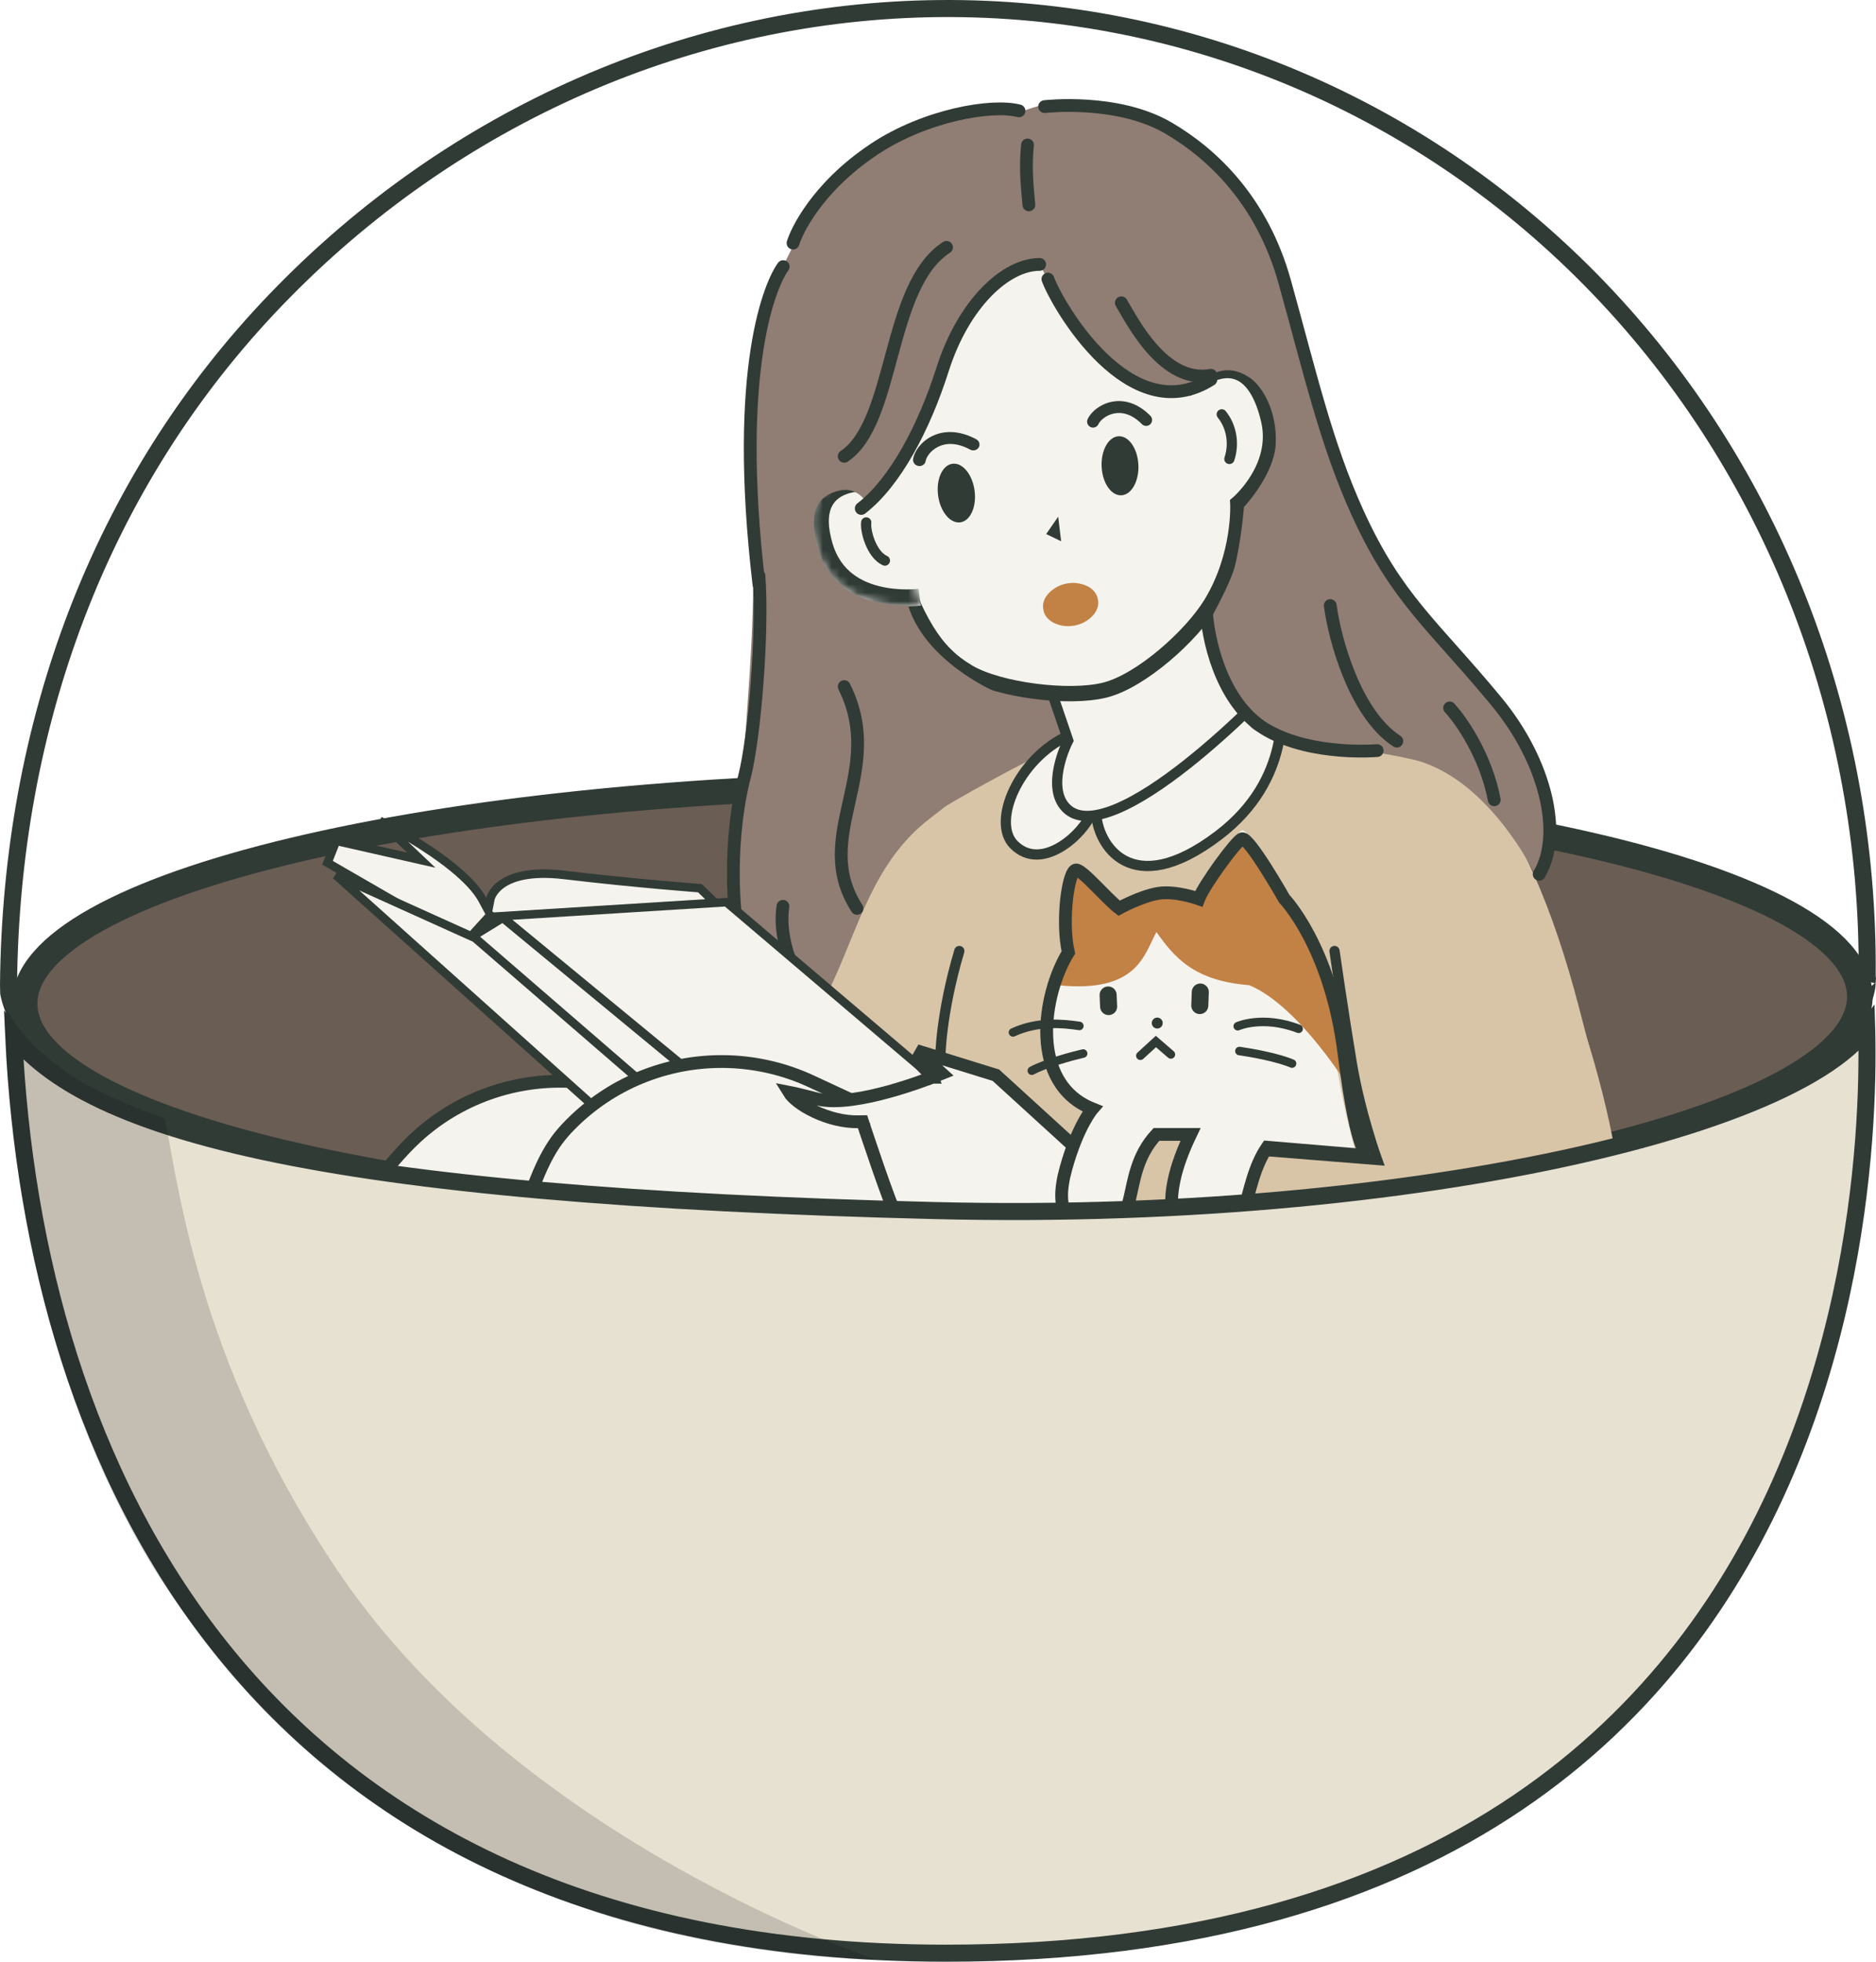 <svg width="220" height="230" viewBox="0 0 220 230" fill="none" xmlns="http://www.w3.org/2000/svg">
<path d="M218.969 115.024L218.962 115.085L218.962 115.096L218.961 115.104C218.959 115.12 218.955 115.146 218.952 115.176C218.947 115.224 218.936 115.338 218.952 115.473C218.952 115.475 218.952 115.477 218.952 115.479C218.557 118.814 215.596 122.249 209.977 125.555C204.324 128.88 196.243 131.917 186.264 134.49C166.32 139.634 138.998 142.879 108.879 142.997C78.755 143.114 52.327 140.255 33.111 135.385C23.498 132.949 15.739 130.021 10.234 126.743C4.73 123.466 1.671 119.957 1.021 116.411L1 115.498C1.268 85.137 11.572 56.766 32.33 35.163C53.108 13.538 81.13 1.257 110.226 1.004C139.32 0.751 167.121 12.544 187.515 33.798C207.909 55.055 219.228 84.038 218.963 114.377L218.963 114.414L218.965 114.452C218.972 114.552 218.985 114.656 218.991 114.709C218.994 114.737 218.996 114.758 218.997 114.773C218.997 114.774 218.997 114.774 218.997 114.774L218.969 115.024ZM218.966 115.069L218.966 115.07C218.967 115.061 218.968 115.06 218.966 115.069Z" stroke="#313B36" stroke-width="2"/>
<path d="M110.621 142.512C170.05 142.268 218.172 130.764 218.104 116.817C218.035 102.87 169.803 91.762 110.373 92.007C50.944 92.251 2.822 103.755 2.89 117.702C2.959 131.649 51.191 142.757 110.621 142.512Z" fill="#6A5D54" stroke="#313B36" stroke-width="3" stroke-miterlimit="10"/>
<path d="M100.526 59.286L156.622 60.093L156.27 90.081L127.913 93.814L102.353 96.308L100.526 59.286Z" fill="#907D73"/>
<path d="M124.236 86.24L159.079 74.411C166.353 73.529 199.48 133.406 188.21 159.809C188.21 159.809 202.77 186.506 167.848 212.631C167.848 212.631 174.166 191.581 155.989 170.687L84.148 174.952C84.148 174.952 86.5 111 108.5 96C112.215 93.557 120.27 89.271 123 88C124.5 87.301 124.236 86.24 124.236 86.24Z" fill="#D8C5A8"/>
<path d="M129.674 172.618L92.95 147.923L71.677 181.047C71.677 181.047 110.238 211.129 117.479 210.251L139.549 207.576C139.549 207.576 144.507 185.359 129.674 172.618Z" fill="#6A5D54"/>
<path d="M132.963 66.125L126.184 53.23L118.783 60.994L132.963 66.125Z" fill="#6A5D54"/>
<path d="M112.5 111.5C110.27 119 110.27 124.1 110.27 124.1" stroke="#313B36" stroke-width="1.2" stroke-linecap="round"/>
<path d="M124.758 93C123.558 91 124.591 87.5 125.258 86C124.591 86.333 123.158 87.1 122.758 87.5C122.258 88 116.5 94 118 97.5C119.5 101 121.741 100.5 124.5 99C125.285 98.573 127.258 96.5 128.258 95.5C129.091 97 129.741 100 132.499 101C134.602 101.762 137.758 101 141.258 99C144.058 97.4 148.5 93 151 86L145.258 82L135.258 92C133.258 94 129.425 95.166 127.758 95.5C127.258 95.5 125.958 95 124.758 93Z" fill="#F5F3ED"/>
<path d="M128.547 95.24C128.635 98.931 132.606 105.756 142.891 97.943C151.588 91.337 150.308 82.608 150.219 80.398" stroke="#313B36" stroke-width="1.2"/>
<path d="M125.302 86.24C119.438 88.905 116.239 96.369 118.905 99.034C122.231 102.361 127.157 97.642 127.987 95.321" stroke="#313B36" stroke-width="1.2"/>
<path d="M125.16 87.043L125.16 87.043L125.16 87.043L125.272 86.819L125.191 86.581L120.749 73.542L140.003 68.431L149.211 80.456C149.082 80.59 148.919 80.758 148.726 80.956C148.188 81.506 147.412 82.286 146.462 83.203C144.56 85.04 141.967 87.421 139.192 89.613C136.408 91.812 133.476 93.792 130.893 94.855C128.264 95.937 126.266 95.968 125.046 94.751C123.868 93.576 123.815 91.751 124.157 90.043C124.325 89.211 124.576 88.457 124.788 87.909C124.893 87.636 124.988 87.416 125.056 87.266C125.089 87.192 125.116 87.134 125.134 87.096L125.155 87.054L125.159 87.045L125.16 87.043Z" fill="#F5F3ED" stroke="#313B36" stroke-width="1.2"/>
<path d="M127.349 121.656L127.517 123.039C127.53 123.099 127.537 123.16 127.539 123.221C127.558 123.875 126.922 124.42 126.12 124.44C125.317 124.459 124.652 123.945 124.633 123.291C124.632 123.252 124.633 123.213 124.637 123.174L124.63 123.181L124.743 121.763C124.744 121.745 124.751 121.727 124.761 121.712C124.772 121.697 124.786 121.684 124.804 121.676C124.821 121.667 124.84 121.663 124.859 121.663C124.879 121.664 124.898 121.669 124.914 121.678L125.698 122.117C125.814 122.09 125.933 122.075 126.053 122.072C126.164 122.07 126.276 122.078 126.387 122.096L127.107 121.56C127.128 121.544 127.153 121.534 127.18 121.53C127.206 121.527 127.233 121.53 127.258 121.54C127.283 121.55 127.304 121.566 127.32 121.586C127.336 121.607 127.346 121.631 127.349 121.656Z" fill="#F5F3ED"/>
<path d="M95.115 47.133C95.115 47.133 101.368 56 104.5 64.5C107.631 73 109.5 76.408 113.574 78.812C117.099 80.893 125.302 81.975 129.567 80.909C133.832 79.842 139.726 74.534 142.014 70.78C145.502 65.055 145.162 59.015 145.162 59.015C145.162 59.015 150.077 54.862 148.775 49.264C147.473 43.667 144.486 41.887 140.225 44.876L137.275 26.819L124.686 19.565L110.393 24.698L95.115 47.133Z" fill="#F5F3ED" stroke="#313B36" stroke-width="1.8" stroke-miterlimit="10"/>
<mask id="path-14-inside-1_1253_25111" fill="white">
<path d="M103.5 56.5C102.434 54.816 93.402 54.958 95.5 63.5C97.5 72.5 108 71 108 71"/>
</mask>
<path d="M103.5 56.5C102.434 54.816 93.402 54.958 95.5 63.5C97.5 72.5 108 71 108 71" fill="#F5F3ED"/>
<path d="M95.5 63.5L97.453 63.032L97.458 63.053L97.463 63.075L95.5 63.5ZM101.797 57.554C101.982 57.848 102.167 57.874 102.001 57.806C101.88 57.757 101.651 57.694 101.319 57.663C100.651 57.601 99.826 57.693 99.1 57.998C98.397 58.292 97.851 58.753 97.532 59.419C97.21 60.092 97.007 61.214 97.453 63.032L93.546 63.968C92.944 61.515 93.083 59.416 93.898 57.712C94.716 56.003 96.101 54.931 97.527 54.333C98.93 53.745 100.432 53.584 101.692 53.701C102.324 53.76 102.958 53.895 103.528 54.127C104.051 54.34 104.751 54.731 105.203 55.445L101.797 57.554ZM97.463 63.075C98.254 66.633 100.625 68.079 103.01 68.701C104.231 69.02 105.424 69.104 106.325 69.104C106.771 69.104 107.134 69.083 107.379 69.064C107.501 69.054 107.593 69.044 107.65 69.038C107.678 69.035 107.698 69.032 107.708 69.031C107.713 69.03 107.716 69.03 107.716 69.03C107.716 69.03 107.716 69.03 107.715 69.03C107.714 69.03 107.714 69.03 107.713 69.03C107.713 69.03 107.712 69.03 107.712 69.03C107.711 69.031 107.71 69.031 108 71C108.289 72.969 108.288 72.969 108.287 72.969C108.287 72.969 108.286 72.97 108.285 72.97C108.284 72.97 108.282 72.97 108.28 72.97C108.277 72.971 108.273 72.971 108.268 72.972C108.258 72.973 108.246 72.975 108.231 72.977C108.201 72.981 108.162 72.986 108.113 72.991C108.015 73.002 107.879 73.016 107.71 73.03C107.373 73.057 106.9 73.083 106.33 73.083C105.2 73.083 103.643 72.98 101.99 72.549C98.624 71.671 94.746 69.366 93.536 63.925L97.463 63.075Z" fill="#313B36" mask="url(#path-14-inside-1_1253_25111)"/>
<path d="M103.77 65.724C102.198 65.008 101.449 62.254 101.583 61.251" stroke="#313B36" stroke-width="1.2" stroke-miterlimit="10" stroke-linecap="round"/>
<path d="M112.605 61.243C113.787 61.089 114.542 59.425 114.291 57.528C114.041 55.631 112.88 54.218 111.698 54.372C110.516 54.527 109.761 56.19 110.012 58.088C110.262 59.985 111.423 61.398 112.605 61.243Z" fill="#313B36"/>
<path fill-rule="evenodd" clip-rule="evenodd" d="M110.016 52.379C109.108 52.827 108.62 53.611 108.551 54.057C108.492 54.438 108.115 54.696 107.709 54.632C107.303 54.568 107.021 54.207 107.081 53.826C107.225 52.892 108.039 51.76 109.305 51.136C110.633 50.482 112.426 50.392 114.484 51.5C114.843 51.694 114.974 52.122 114.776 52.456C114.578 52.791 114.126 52.905 113.767 52.711C112.117 51.823 110.863 51.961 110.016 52.379Z" fill="#313B36"/>
<path fill-rule="evenodd" clip-rule="evenodd" d="M130.613 48.483C129.665 48.687 129.003 49.317 128.815 49.727C128.654 50.078 128.24 50.231 127.891 50.069C127.541 49.907 127.387 49.492 127.548 49.142C127.941 48.284 128.996 47.401 130.318 47.117C131.704 46.819 133.354 47.178 134.906 48.749C135.177 49.023 135.175 49.465 134.902 49.737C134.629 50.008 134.188 50.005 133.917 49.731C132.672 48.472 131.497 48.293 130.613 48.483Z" fill="#313B36"/>
<path d="M131.497 58.071C132.688 58.02 133.584 56.428 133.5 54.516C133.415 52.605 132.381 51.096 131.19 51.148C129.999 51.199 129.103 52.79 129.188 54.702C129.272 56.614 130.306 58.123 131.497 58.071Z" fill="#313B36"/>
<path d="M122.688 62.615L124.439 63.457L124.096 60.574" fill="#313B36"/>
<path d="M128.746 70.266C128.895 70.855 128.715 71.496 128.235 72.084C128.007 72.351 127.716 72.599 127.375 72.816C126.99 73.064 126.522 73.246 126.026 73.341C125.531 73.436 125.028 73.441 124.58 73.353C124.184 73.277 123.824 73.154 123.513 72.992C122.847 72.625 122.44 72.096 122.361 71.493C122.254 71.037 122.333 70.551 122.589 70.078C122.666 69.94 122.762 69.805 122.876 69.674C123.104 69.408 123.393 69.161 123.732 68.943C124.114 68.694 124.582 68.511 125.078 68.416C125.573 68.321 126.075 68.317 126.523 68.406C126.92 68.482 127.282 68.604 127.593 68.767C127.746 68.847 127.883 68.937 128.004 69.037C128.42 69.381 128.674 69.803 128.746 70.266Z" fill="#C28145"/>
<path d="M143.276 48.58C143.842 49.281 144.223 50.135 144.38 51.054C144.538 51.974 144.465 52.925 144.171 53.81" stroke="#313B36" stroke-width="1.2" stroke-miterlimit="10" stroke-linecap="round"/>
<path d="M158.027 82.041C149.754 81.419 150.572 92.599 163.243 137.429L127.572 133.599L117.959 151.308C117.959 151.308 143.939 179.066 171.832 162.406C194.47 153.835 190.43 138.282 185.216 118.293C178.818 93.77 170.078 85.215 158.027 82.041Z" fill="#D8C5A8"/>
<path d="M97.5 115.5C96.924 116.73 86 106 86 106C85.261 103.64 87 92.5 87.5 85C88 77.5 88.825 68.769 88 54.5C87.328 42.88 89.51 32.831 96.537 23.331C101.439 16.703 112.431 11.368 120.034 13C132.785 8.156 146.813 18.5 150.669 32.265C154.525 46.029 155 52.5 161.874 63.945C164.309 68 166 73 175.735 82.91C185.47 92.82 180 102.5 180 102.5C180 102.5 174.5 91 165.5 89C156.5 87 147.916 87.203 146.5 85C142 78 143.108 76.497 142 72.5C142 72.5 144.323 68.35 144.815 66.384C145.348 64.251 145.735 61.2 145.881 59.453C147.465 57.69 149.509 54.66 149.613 51.99C149.758 48.254 148.084 45.195 146.362 44.152C144.335 42.924 142.538 43.188 140.55 45.059C138.562 46.93 137 46.5 137 46.5C137 46.5 134.242 46.778 130.421 42.927C124.839 37.302 122.046 31.178 122.046 31.178C114.961 33.331 110.743 40.357 108.563 47.725C105.896 56.741 101.69 59.022 101.69 59.022C101.69 59.022 100.617 56.996 98.444 57.515C96.27 58.035 94.5 59.5 96 64.5C97.5 69.5 102 71 106.5 71C108.5 77.5 116.5 81 116.5 81C119.213 84.63 123.355 84.957 109 96C102.5 101 100.713 108.63 97.5 115.5Z" fill="#907D73"/>
<path d="M91.846 31.258C90.435 33.151 86 43 89 68.5" stroke="#313B36" stroke-width="1.5" stroke-linecap="round"/>
<path d="M89 67.5C89.5 74 88.507 86.506 87.276 91.183C85.737 97.028 84.507 110.874 90.353 121.643" stroke="#313B36" stroke-width="1.5" stroke-linecap="round"/>
<path d="M170 83C171.333 84.436 174.246 88.6 175.231 93.768" stroke="#313B36" stroke-width="1.5" stroke-linecap="round"/>
<path d="M122.889 32.724C124.017 35.801 132.5 50.5 142 44.5" stroke="#313B36" stroke-width="1.5" stroke-linecap="round"/>
<path d="M131.5 35.5C132.833 37.756 136.5 45 142 44" stroke="#313B36" stroke-width="1.5" stroke-linecap="round"/>
<path d="M180.5 102.5C183.269 97.885 181.348 89.337 175.502 82.26C168.053 73.243 163.81 70.261 159.195 60.107C155.503 51.985 153.668 43.831 150.657 33.032C148 23.5 142.142 18 137 15C131 11.5 122.5 12.5 122.5 12.5" stroke="#313B36" stroke-width="1.5" stroke-linecap="round"/>
<path d="M156 71C156.513 74.897 158.882 83.693 163.805 86.893" stroke="#313B36" stroke-width="1.5" stroke-linecap="round"/>
<path d="M111 29C104 33.5 105 49.5 99 53.5" stroke="#313B36" stroke-width="1.5" stroke-linecap="round"/>
<path d="M119.5 13C116.333 12.166 108.5 13.5 102.5 17.5C95.671 22.052 93.333 27.333 93 28.5" stroke="#313B36" stroke-width="1.5" stroke-linecap="round"/>
<path d="M120.498 17C120.235 19.536 120.422 21.527 120.657 24.016" stroke="#313B36" stroke-width="1.5" stroke-linecap="round"/>
<path d="M121.922 31C117.922 31 112.985 35.615 110.538 43.307C108.384 50.076 105 56.537 101 59.614" stroke="#313B36" stroke-width="1.5" stroke-linecap="round"/>
<path d="M99.001 80.5C104 90.5 95 98 100.5 106.5" stroke="#313B36" stroke-width="1.5" stroke-linecap="round"/>
<path d="M91.814 106.259C91.301 109.746 92.737 113.643 94.583 116.412" stroke="#313B36" stroke-width="1.5" stroke-linecap="round"/>
<path d="M141.5 72C141.833 76 143.667 82.854 148.667 85.666C154 88.666 161.5 88 161.5 88" stroke="#313B36" stroke-width="1.5" stroke-linecap="round"/>
<path d="M76.235 129.108L106.993 143.414L80.915 174.699L70.243 166.261L68.975 165.259L69.029 166.87L70.416 208.758C70.399 208.765 70.382 208.772 70.364 208.779C70.031 208.914 69.545 209.101 68.938 209.303C67.721 209.708 66.027 210.173 64.118 210.416C60.279 210.904 55.709 210.485 52.288 207.08C51.383 206.18 50.447 204.627 49.514 202.509C48.589 200.407 47.693 197.813 46.845 194.888C45.148 189.039 43.654 181.922 42.478 174.894C41.303 167.868 40.447 160.949 40.024 155.5C39.812 152.774 39.709 150.427 39.727 148.624C39.736 147.722 39.774 146.968 39.842 146.376C39.912 145.765 40.006 145.395 40.09 145.216C42.253 140.61 45.948 136.105 48.369 133.759C50.764 131.438 53.61 129.623 56.736 128.424C59.861 127.226 63.201 126.668 66.553 126.786C69.904 126.903 73.198 127.693 76.234 129.108L76.235 129.108Z" fill="#F5F3ED" stroke="#313B36" stroke-width="1.5"/>
<path d="M48.081 99.596L44.537 96.231C45.578 96.786 46.804 97.468 48.076 98.238C49.802 99.282 51.605 100.482 53.145 101.737C54.693 103 55.935 104.287 56.584 105.497L57.248 106.736L57.515 105.366L57.515 105.365L57.515 105.364C57.516 105.362 57.517 105.358 57.519 105.351C57.519 105.349 57.52 105.348 57.52 105.346C57.525 105.327 57.535 105.294 57.55 105.25C57.58 105.162 57.633 105.029 57.722 104.869C57.898 104.549 58.217 104.115 58.779 103.702C59.898 102.881 62.06 102.091 66.176 102.582C70.379 103.083 74.4 103.475 77.369 103.741C78.854 103.874 80.077 103.976 80.928 104.044C81.354 104.079 81.687 104.104 81.913 104.122L82.079 104.134L85.596 107.535L62.92 115.305L38.404 101.154L39.426 98.585L47.629 100.445L49.398 100.846L48.081 99.596Z" fill="#F5F3ED" stroke="#313B36"/>
<path d="M54.915 109.616L55.246 109.766L55.49 109.498L57.49 107.297L94.779 138.378L76.181 135.562L39.384 102.607L54.915 109.616Z" fill="#F5F3ED" stroke="#313B36"/>
<path d="M96.643 138.581L58.795 107.42L85.179 105.773L107.76 124.965L109.601 126.831L115.219 136.074L96.643 138.581Z" fill="#F5F3ED" stroke="#313B36"/>
<path d="M89.665 132.958L85.509 135.738L55.466 109.761L58.958 107.612L89.665 132.958Z" fill="#F5F3ED" stroke="#313B36"/>
<path d="M76.856 215.356L59.02 214.072L59.02 214.046C59.019 213.573 59.017 212.878 59.017 211.991C59.015 210.217 59.015 207.674 59.023 204.598C59.039 198.447 59.085 190.169 59.206 181.656C59.328 173.142 59.526 164.4 59.843 157.32C60.002 153.779 60.191 150.661 60.415 148.198C60.641 145.708 60.897 143.963 61.17 143.115C62.376 139.375 63.323 137.033 64.259 135.34C65.183 133.667 66.107 132.608 67.306 131.446C69.701 129.125 72.547 127.31 75.673 126.112C78.799 124.913 82.139 124.356 85.49 124.473C88.842 124.591 92.136 125.381 95.172 126.796L95.173 126.796L125.931 141.102L99.837 172.389L89.181 163.949L88.239 163.203L87.983 164.374L76.856 215.356Z" fill="#F5F3ED" stroke="#313B36" stroke-width="1.5"/>
<path d="M128.107 150.349L119.606 145.028L119.459 144.937L119.288 144.918L119.21 145.663C119.288 144.918 119.288 144.918 119.288 144.918L119.287 144.918L119.285 144.918L119.278 144.917L119.249 144.914L119.132 144.901C119.031 144.889 118.881 144.872 118.69 144.85C118.307 144.806 117.76 144.742 117.101 144.661C115.781 144.498 114.016 144.27 112.23 144.003C110.439 143.736 108.642 143.433 107.251 143.124C106.553 142.968 105.978 142.816 105.565 142.672C105.357 142.599 105.21 142.535 105.117 142.485C105.1 142.475 105.086 142.467 105.076 142.461C105.012 142.343 104.913 142.131 104.781 141.816C104.629 141.454 104.45 140.995 104.253 140.472C103.859 139.426 103.403 138.141 102.968 136.89C102.534 135.639 102.123 134.426 101.821 133.526C101.67 133.075 101.546 132.703 101.46 132.444L101.36 132.144L101.334 132.065L101.327 132.045L101.326 132.04L101.325 132.039L101.325 132.039L100.612 132.27L101.325 132.039L101.152 131.512L100.598 131.52C98.917 131.545 97.111 131.062 95.59 130.35C94.045 129.628 92.932 128.736 92.511 128.046C92.718 128.085 92.972 128.14 93.281 128.213C93.692 128.31 94.168 128.431 94.724 128.571C95.061 128.656 95.427 128.749 95.825 128.848C97.004 129.142 98.45 129.1 99.899 128.908C101.363 128.715 102.899 128.359 104.287 127.974C105.678 127.589 106.934 127.172 107.842 126.851C108.296 126.69 108.665 126.553 108.92 126.457C109.048 126.408 109.147 126.37 109.216 126.343L109.294 126.312L109.314 126.304L109.32 126.302L109.321 126.301L109.322 126.301C109.322 126.301 109.322 126.301 109.04 125.605L109.322 126.301L110.43 125.857L109.543 125.052L107.481 123.178L116.79 126.06L127.809 136.109L128.107 150.349Z" fill="#F5F3ED" stroke="#313B36" stroke-width="1.5"/>
<path d="M126 102C125.063 101.979 124.447 106.994 125.289 110.666C122.27 115.543 120.776 127.068 127.5 129.5C127.5 129.5 126.614 130.005 125.114 136.005C123.614 142.005 126.114 143.005 130.114 142.505C133.957 142.025 132.5 137 135 133C135.547 132.126 140.633 132.555 139.783 133.995C136.244 139.989 137.75 145.005 142.114 145.005C145.789 145.005 146.5 139.5 148 134L159.114 135.505C159.114 135.505 157.114 129.005 156.114 120.505C155.114 112.005 151 105.5 151 105.5C151 105.5 146.474 97.087 145.647 97.347C144.986 97.554 141.127 103.365 140.5 105C140.5 105 138.016 104.051 136 104.378C133.984 104.705 131 106 131 106C129.517 104.876 126.776 102.017 126 102Z" fill="#F5F3ED"/>
<path d="M125.342 106.204L125.342 110.915L125.039 113.005L124.039 115.505C133.539 116.505 134.209 111.72 135.62 109.28C137.696 112.211 140 115.005 146.5 115.505C152.5 118 158.5 128 158.5 128L155.5 113.005L150.614 105.139L148.614 102.005L145.539 98.005L142.846 101.313L140.652 105.139L138.641 104.624L135.039 104.624L131.088 106.41L126.539 102.005L125.342 106.204Z" fill="#C28145"/>
<path d="M125.289 111.666C124.447 107.994 125.271 101.976 126.208 101.997C126.984 102.014 129.754 105.355 131.237 106.479C131.237 106.479 133.822 105.066 135.839 104.739C137.855 104.412 140.577 105.378 140.577 105.378C141.204 103.743 144.986 98.555 145.647 98.347C146.474 98.088 150.614 105.378 150.614 105.378C150.614 105.378 156.051 111 157.614 123.505C159.177 136.01 160.5 135.5 160.5 135.5L148.614 134.505C145.5 139 146.5 146.5 142.114 146.005C140.02 145.769 138.919 146.008 138 144C136.517 140.763 138.003 136.364 139.614 133.005L135.614 133.005C131 138 134.386 144.495 128 144C125.255 143.787 123.614 142.005 125 137C126.386 131.995 128.114 130.005 128.114 130.005C120.614 127.005 122.27 116.543 125.289 111.666Z" stroke="#313B36" stroke-width="1.5"/>
<path d="M140.7 117.895L140.76 116.312" stroke="#313B36" stroke-width="2" stroke-linecap="round"/>
<path d="M129.951 116.657L130.009 118.013" stroke="#313B36" stroke-width="2" stroke-linecap="round"/>
<circle cx="135.711" cy="119.947" r="0.642" transform="rotate(34.883 135.711 119.947)" fill="#313B36"/>
<path d="M133.731 123.779L135.552 122.111L137.31 123.629" stroke="#313B36" stroke-linecap="round"/>
<path d="M145.348 123.226C146.687 123.412 149.797 123.966 151.519 124.697" stroke="#313B36" stroke-linecap="round"/>
<path d="M145.15 120.318C145.15 120.318 148.068 119.002 152.292 120.62" stroke="#313B36" stroke-linecap="round"/>
<path d="M127.019 123.519C125.702 123.823 122.653 124.65 121.002 125.531" stroke="#313B36" stroke-linecap="round"/>
<path d="M126.577 120.283C124.628 119.999 121.705 119.701 118.791 121.045" stroke="#313B36" stroke-linecap="round"/>
<path d="M156.5 111.5C156.5 111.5 157.524 118.642 158.5 124.5C159.5 130.5 161.5 136 161.5 136L149 135" stroke="#313B36" stroke-width="1.2" stroke-linecap="round"/>
<path d="M110.859 229C69.662 228.982 42.694 214.28 25.84 193.127C9.731 172.911 2.776 146.695 1.612 121.485C3.574 123.925 6.355 126.103 9.983 128.044C15.121 130.792 22.023 133.098 30.875 135.004C48.58 138.817 74.281 141.067 109.746 141.934C139.48 142.661 167.048 139.743 187.207 134.958C197.279 132.567 205.551 129.699 211.327 126.557C214.214 124.987 216.524 123.324 218.122 121.58C218.406 121.271 218.668 120.958 218.909 120.64C218.911 120.714 218.913 120.79 218.915 120.866C218.987 123.958 218.957 128.381 218.549 133.691C217.733 144.317 215.403 158.463 209.361 172.592C203.322 186.714 193.582 200.805 177.945 211.367C162.31 221.928 140.708 229.01 110.859 229Z" fill="#E7E1D2" stroke="#313B36" stroke-width="2"/>
<path opacity="0.4" d="M20.949 188.228C7.869 170.057 0.925 142.522 0.483 117.862C0.483 117.862 1.527 119.994 3.533 122.097C4.829 123.537 6.598 124.841 8.011 125.857C11.478 128.348 19.292 131.14 19.292 131.14C20.755 137.158 22.666 159.235 39.812 184.468C61.245 216.01 102.811 229.78 102.811 229.78C89.112 229.392 76.347 226.363 70.49 224.377C56.336 219.578 38.023 211.948 20.949 188.228Z" fill="black" fill-opacity="0.4"/>
</svg>
